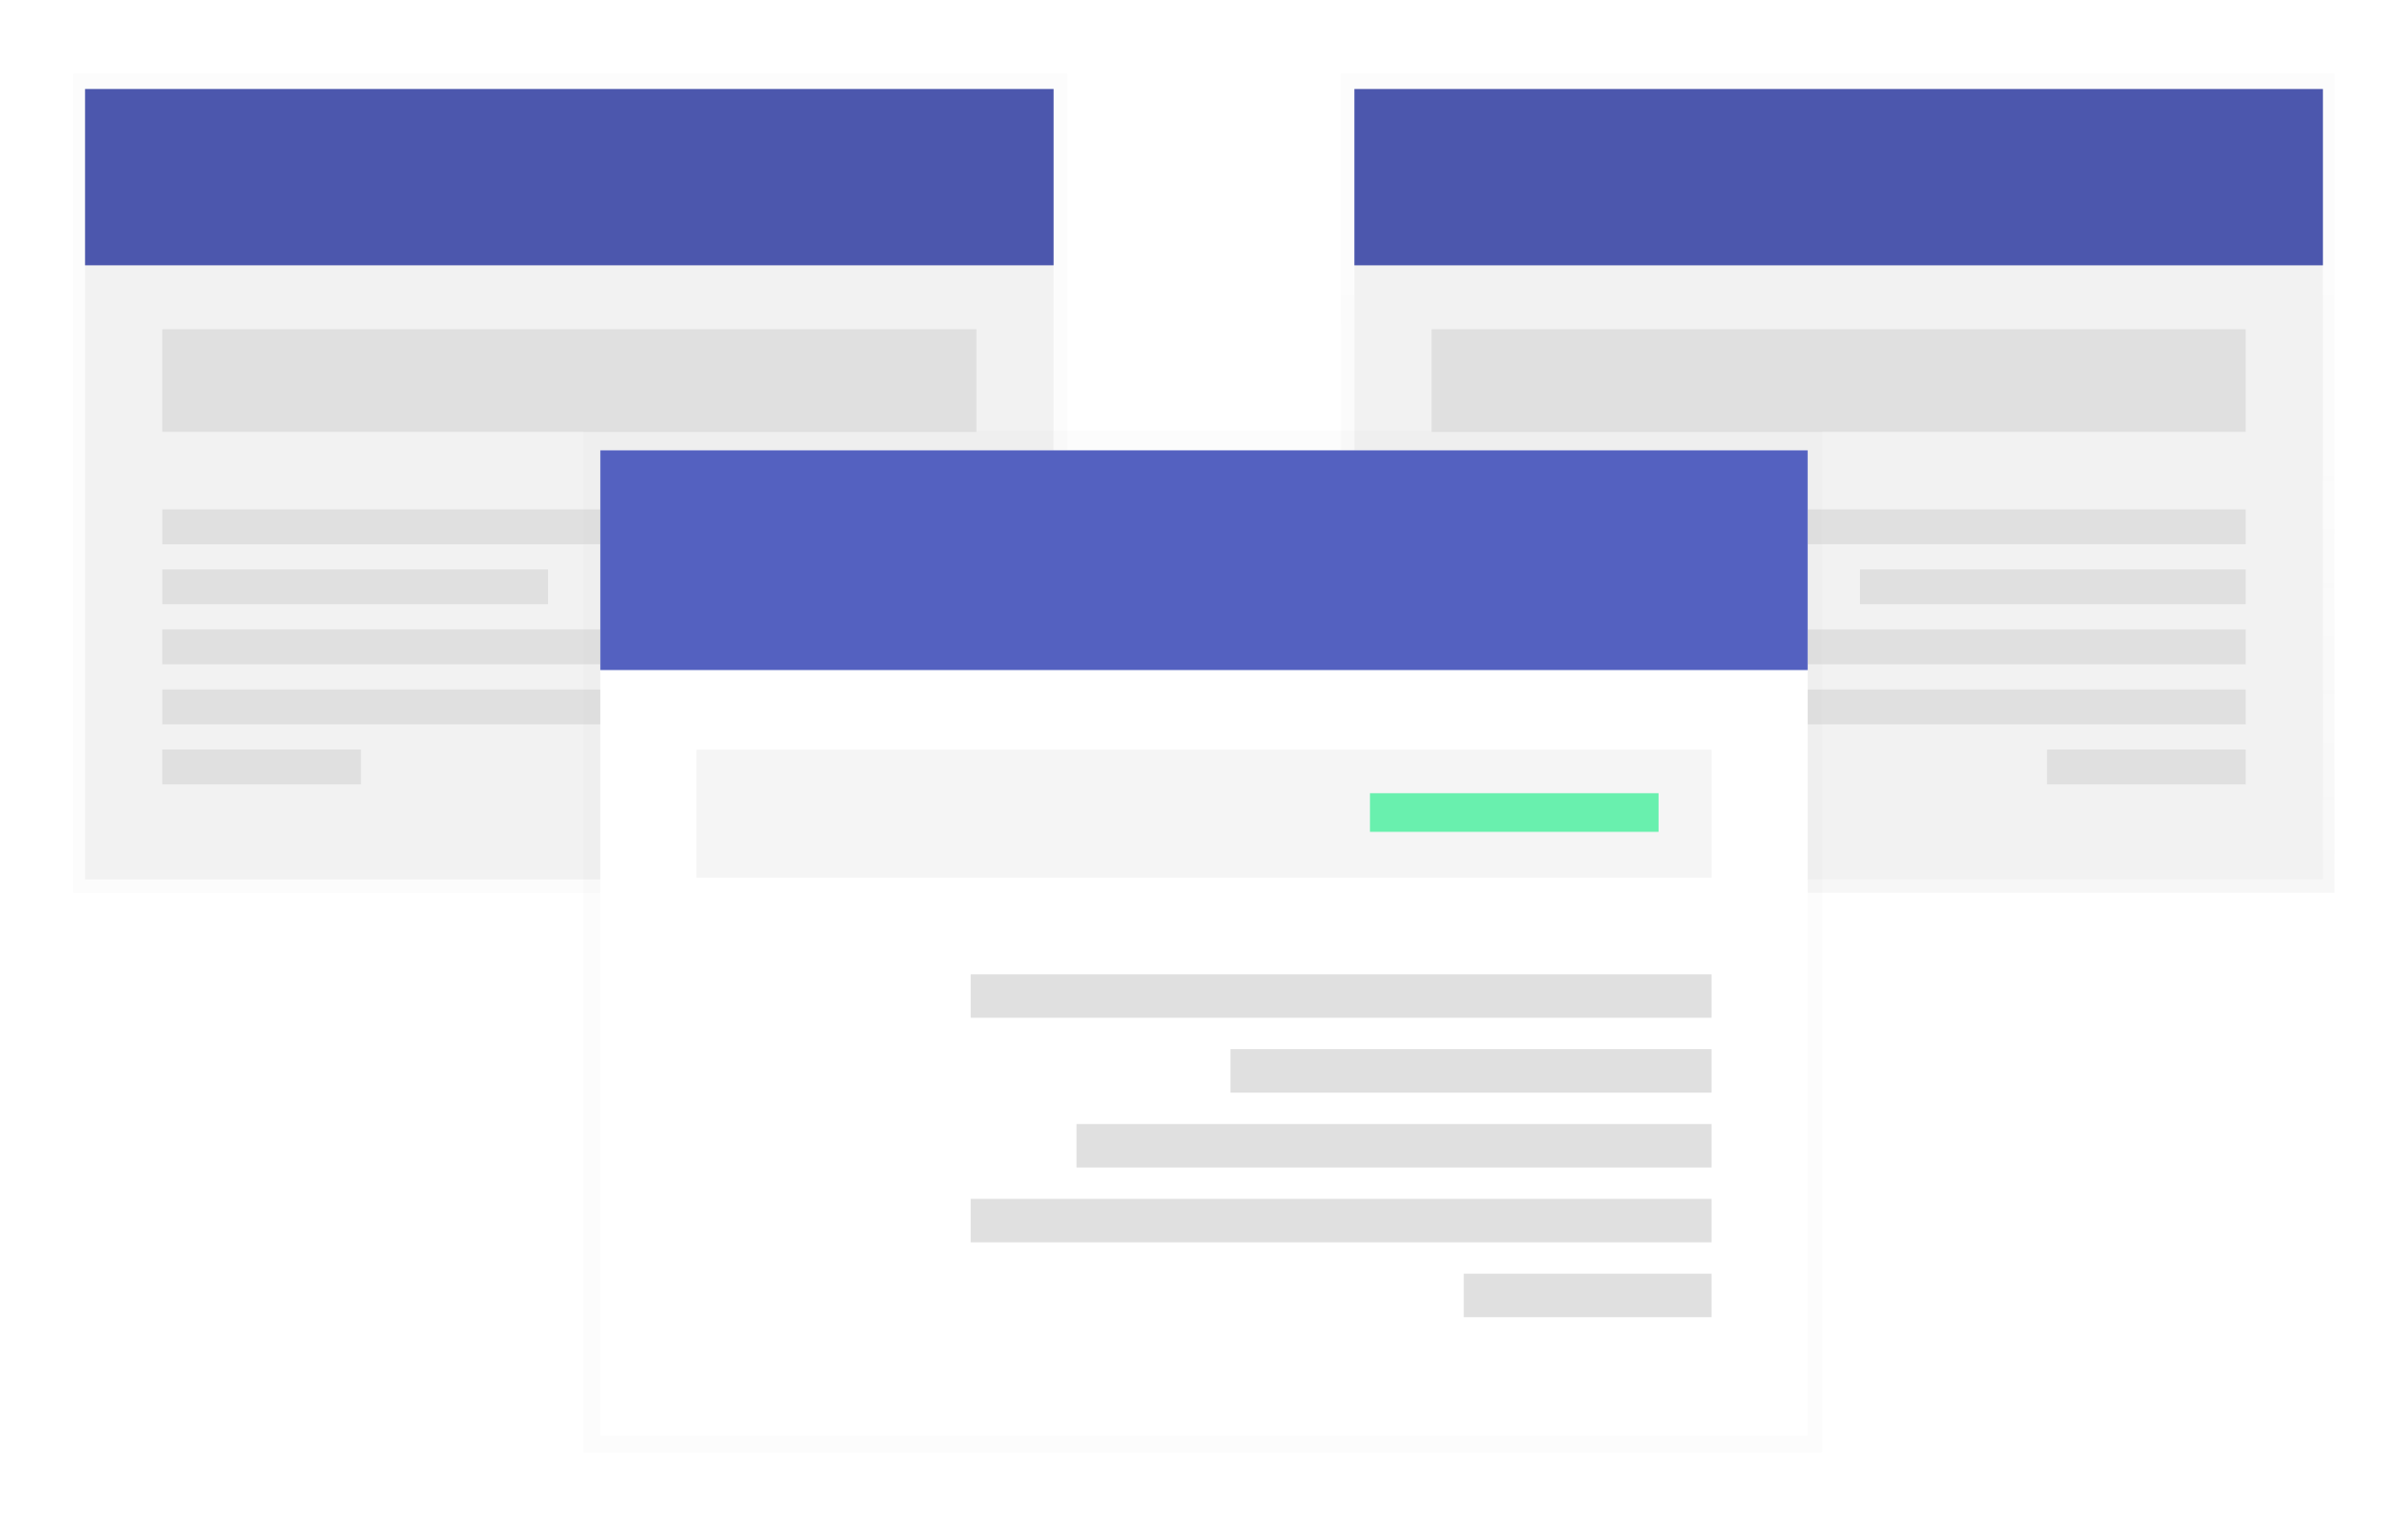 <svg width="131" height="83" viewBox="0 0 131 83" version="1.1" xmlns="http://www.w3.org/2000/svg" xmlns:xlink="http://www.w3.org/1999/xlink">
<title>undraw_windows_q9m0</title>
<desc>Created using Figma</desc>
<g id="Canvas" transform="translate(-48 -427)">
<g id="undraw_windows_q9m0" filter="url(#filter0_d)">
<g id="Group" opacity="0.5">
<g id="Vector" opacity="0.5">
<use xlink:href="#path0_fill" transform="matrix(-1 0 0 1 175 427)" fill="url(#paint0_linear)"/>
</g>
</g>
<g id="Vector">
<use xlink:href="#path1_fill" transform="matrix(-1 0 0 1 174.37 427.843)" fill="#F2F2F2"/>
</g>
<g id="Vector">
<use xlink:href="#path2_fill" transform="matrix(-1 0 0 1 174.37 427.843)" fill="#5461C0"/>
</g>
<g id="Vector" opacity="0.1">
<use xlink:href="#path2_fill" transform="matrix(-1 0 0 1 174.37 427.843)"/>
</g>
<g id="Vector">
<use xlink:href="#path3_fill" transform="matrix(-1 0 0 1 170.172 440.906)" fill="#E0E0E0"/>
</g>
<g id="Vector">
<use xlink:href="#path4_fill" transform="matrix(-1 0 0 1 170.172 450.704)" fill="#E0E0E0"/>
</g>
<g id="Vector">
<use xlink:href="#path5_fill" transform="matrix(-1 0 0 1 170.172 453.97)" fill="#E0E0E0"/>
</g>
<g id="Vector">
<use xlink:href="#path6_fill" transform="matrix(-1 0 0 1 170.172 457.237)" fill="#E0E0E0"/>
</g>
<g id="Vector">
<use xlink:href="#path7_fill" transform="matrix(-1 0 0 1 170.172 460.502)" fill="#E0E0E0"/>
</g>
<g id="Vector">
<use xlink:href="#path8_fill" transform="matrix(-1 0 0 1 170.172 463.768)" fill="#E0E0E0"/>
</g>
<g id="Group" opacity="0.5">
<g id="Vector" opacity="0.5">
<use xlink:href="#path9_fill" transform="matrix(-1 0 0 1 106.052 427)" fill="url(#paint10_linear)"/>
</g>
</g>
<g id="Vector">
<use xlink:href="#path10_fill" transform="matrix(1 -1.2293e-16 -1.22001e-16 -1 52.629 470.827)" fill="#F2F2F2"/>
</g>
<g id="Vector">
<use xlink:href="#path11_fill" transform="matrix(1 -1.2293e-16 -1.22001e-16 -1 52.629 437.429)" fill="#5461C0"/>
</g>
<g id="Vector" opacity="0.1">
<use xlink:href="#path11_fill" transform="matrix(1 -1.2293e-16 -1.22001e-16 -1 52.629 437.429)"/>
</g>
<g id="Vector">
<use xlink:href="#path12_fill" transform="matrix(1 -1.2293e-16 -1.22001e-16 -1 56.827 446.491)" fill="#E0E0E0"/>
</g>
<g id="Vector">
<use xlink:href="#path13_fill" transform="matrix(1 -1.2293e-16 -1.22001e-16 -1 56.828 452.602)" fill="#E0E0E0"/>
</g>
<g id="Vector">
<use xlink:href="#path14_fill" transform="matrix(1 -1.2293e-16 -1.22001e-16 -1 56.828 455.867)" fill="#E0E0E0"/>
</g>
<g id="Vector">
<use xlink:href="#path15_fill" transform="matrix(1 -1.2293e-16 -1.22001e-16 -1 56.827 459.132)" fill="#E0E0E0"/>
</g>
<g id="Vector">
<use xlink:href="#path16_fill" transform="matrix(1 -1.2293e-16 -1.22001e-16 -1 56.828 462.398)" fill="#E0E0E0"/>
</g>
<g id="Vector">
<use xlink:href="#path17_fill" transform="matrix(1 -1.2293e-16 -1.22001e-16 -1 56.827 465.665)" fill="#E0E0E0"/>
</g>
<g id="Group" opacity="0.5">
<g id="Vector" opacity="0.5">
<use xlink:href="#path18_fill" transform="matrix(-1 0 0 1 147.126 446.444)" fill="url(#paint20_linear)"/>
</g>
</g>
<g id="Vector">
<use xlink:href="#path19_fill" transform="matrix(-1 0 0 1 146.341 447.494)" fill="#FFFFFF"/>
</g>
<g id="Vector">
<use xlink:href="#path20_fill" transform="matrix(-1 0 0 1 146.341 447.494)" fill="#5461C0"/>
</g>
<g id="Vector">
<use xlink:href="#path21_fill" transform="matrix(-1 0 0 1 141.107 463.779)" fill="#F5F5F5"/>
</g>
<g id="Vector">
<use xlink:href="#path22_fill" transform="matrix(-1 0 0 1 141.107 475.994)" fill="#E0E0E0"/>
</g>
<g id="Vector">
<use xlink:href="#path23_fill" transform="matrix(-1 0 0 1 141.107 480.066)" fill="#E0E0E0"/>
</g>
<g id="Vector">
<use xlink:href="#path24_fill" transform="matrix(-1 0 0 1 141.107 484.137)" fill="#E0E0E0"/>
</g>
<g id="Vector">
<use xlink:href="#path25_fill" transform="matrix(-1 0 0 1 141.107 488.208)" fill="#E0E0E0"/>
</g>
<g id="Vector">
<use xlink:href="#path26_fill" transform="matrix(-1 0 0 1 141.107 492.28)" fill="#E0E0E0"/>
</g>
<g id="Vector">
<use xlink:href="#path27_fill" transform="matrix(-1 0 0 1 138.229 466.144)" fill="#69F0AE"/>
</g>
</g>
</g>
<defs>
<filter id="filter0_d" filterUnits="userSpaceOnUse" x="47" y="427" width="132" height="84" color-interpolation-filters="sRGB">
<feFlood flood-opacity="0" result="BackgroundImageFix"/>
<feColorMatrix in="SourceAlpha" type="matrix" values="0 0 0 0 0 0 0 0 0 0 0 0 0 0 0 0 0 0 255 0"/>
<feOffset dx="0" dy="4"/>
<feGaussianBlur stdDeviation="2"/>
<feColorMatrix type="matrix" values="0 0 0 0 0.549 0 0 0 0 0.549 0 0 0 0 0.549 0 0 0 0.1 0"/>
<feBlend mode="normal" in2="BackgroundImageFix" result="effect1_dropShadow"/>
<feBlend mode="normal" in="SourceGraphic" in2="effect1_dropShadow" result="shape"/>
</filter>
<linearGradient id="paint0_linear" x1="0" y1="0" x2="1" y2="0" gradientUnits="userSpaceOnUse" gradientTransform="matrix(0 -44.565 44.396 0 4.828 44.565)">
<stop offset="0" stop-color="#808080" stop-opacity="0.25"/>
<stop offset="0.54" stop-color="#808080" stop-opacity="0.12"/>
<stop offset="1" stop-color="#808080" stop-opacity="0.1"/>
</linearGradient>
<linearGradient id="paint10_linear" x1="0" y1="0" x2="1" y2="0" gradientUnits="userSpaceOnUse" gradientTransform="matrix(-0 -16325 -19800.2 -0 -7129.9 21454.7)">
<stop offset="0" stop-color="#808080" stop-opacity="0.25"/>
<stop offset="0.54" stop-color="#808080" stop-opacity="0.12"/>
<stop offset="1" stop-color="#808080" stop-opacity="0.1"/>
</linearGradient>
<linearGradient id="paint20_linear" x1="0" y1="0" x2="1" y2="0" gradientUnits="userSpaceOnUse" gradientTransform="matrix(0 -25370.9 30771.6 0 18844.6 34250.4)">
<stop offset="0" stop-color="#808080" stop-opacity="0.25"/>
<stop offset="0.54" stop-color="#808080" stop-opacity="0.12"/>
<stop offset="1" stop-color="#808080" stop-opacity="0.1"/>
</linearGradient>
<path id="path0_fill" d="M 54.052 0L 0 0L 0 44.565L 54.052 44.565L 54.052 0Z"/>
<path id="path1_fill" d="M 52.687 0L 0 0L 0 42.985L 52.687 42.985L 52.687 0Z"/>
<path id="path2_fill" d="M 52.687 0L 0 0L 0 9.587L 52.687 9.587L 52.687 0Z"/>
<path id="path3_fill" d="M 44.291 0L 0 0L 0 5.584L 44.291 5.584L 44.291 0Z"/>
<path id="path4_fill" d="M 32.325 0L 0 0L 0 1.897L 32.325 1.897L 32.325 0Z"/>
<path id="path5_fill" d="M 20.99 0L 0 0L 0 1.897L 20.99 1.897L 20.99 0Z"/>
<path id="path6_fill" d="M 27.708 0L 0 0L 0 1.897L 27.708 1.897L 27.708 0Z"/>
<path id="path7_fill" d="M 32.325 0L 0 0L 0 1.897L 32.325 1.897L 32.325 0Z"/>
<path id="path8_fill" d="M 10.81 0L 0 0L 0 1.897L 10.81 1.897L 10.81 0Z"/>
<path id="path9_fill" d="M 54.051 0L -2.07115e-06 0L -2.07115e-06 44.565L 54.051 44.565L 54.051 0Z"/>
<path id="path10_fill" d="M 52.687 0L -2.36703e-06 0L -2.36703e-06 42.985L 52.687 42.985L 52.687 0Z"/>
<path id="path11_fill" d="M 52.687 0L -2.36703e-06 0L -2.36703e-06 9.587L 52.687 9.587L 52.687 0Z"/>
<path id="path12_fill" d="M 44.291 0L 0 0L 0 5.584L 44.291 5.584L 44.291 0Z"/>
<path id="path13_fill" d="M 32.325 0L -2.95878e-06 0L -2.95878e-06 1.897L 32.325 1.897L 32.325 0Z"/>
<path id="path14_fill" d="M 20.99 0L 0 0L 0 1.897L 20.99 1.897L 20.99 0Z"/>
<path id="path15_fill" d="M 27.708 0L 0 0L 0 1.897L 27.708 1.897L 27.708 0Z"/>
<path id="path16_fill" d="M 32.325 0L -2.95878e-06 0L -2.95878e-06 1.897L 32.325 1.897L 32.325 0Z"/>
<path id="path17_fill" d="M 10.81 0L 0 0L 0 1.897L 10.81 1.897L 10.81 0Z"/>
<path id="path18_fill" d="M 67.383 0L 0 0L 0 55.556L 67.383 55.556L 67.383 0Z"/>
<path id="path19_fill" d="M 65.682 0L 0 0L 0 53.586L 65.682 53.586L 65.682 0Z"/>
<path id="path20_fill" d="M 65.682 0L 0 0L 0 11.951L 65.682 11.951L 65.682 0Z"/>
<path id="path21_fill" d="M 55.215 0L 0 0L 0 6.961L 55.215 6.961L 55.215 0Z"/>
<path id="path22_fill" d="M 40.299 0L 0 0L 0 2.364L 40.299 2.364L 40.299 0Z"/>
<path id="path23_fill" d="M 26.168 0L 0 0L 0 2.364L 26.168 2.364L 26.168 0Z"/>
<path id="path24_fill" d="M 34.542 0L 0 0L 0 2.364L 34.542 2.364L 34.542 0Z"/>
<path id="path25_fill" d="M 40.299 0L 0 0L 0 2.364L 40.299 2.364L 40.299 0Z"/>
<path id="path26_fill" d="M 13.476 0L 0 0L 0 2.364L 13.476 2.364L 13.476 0Z"/>
<path id="path27_fill" d="M 15.7 0L 0 0L 0 2.101L 15.7 2.101L 15.7 0Z"/>
</defs>
</svg>

